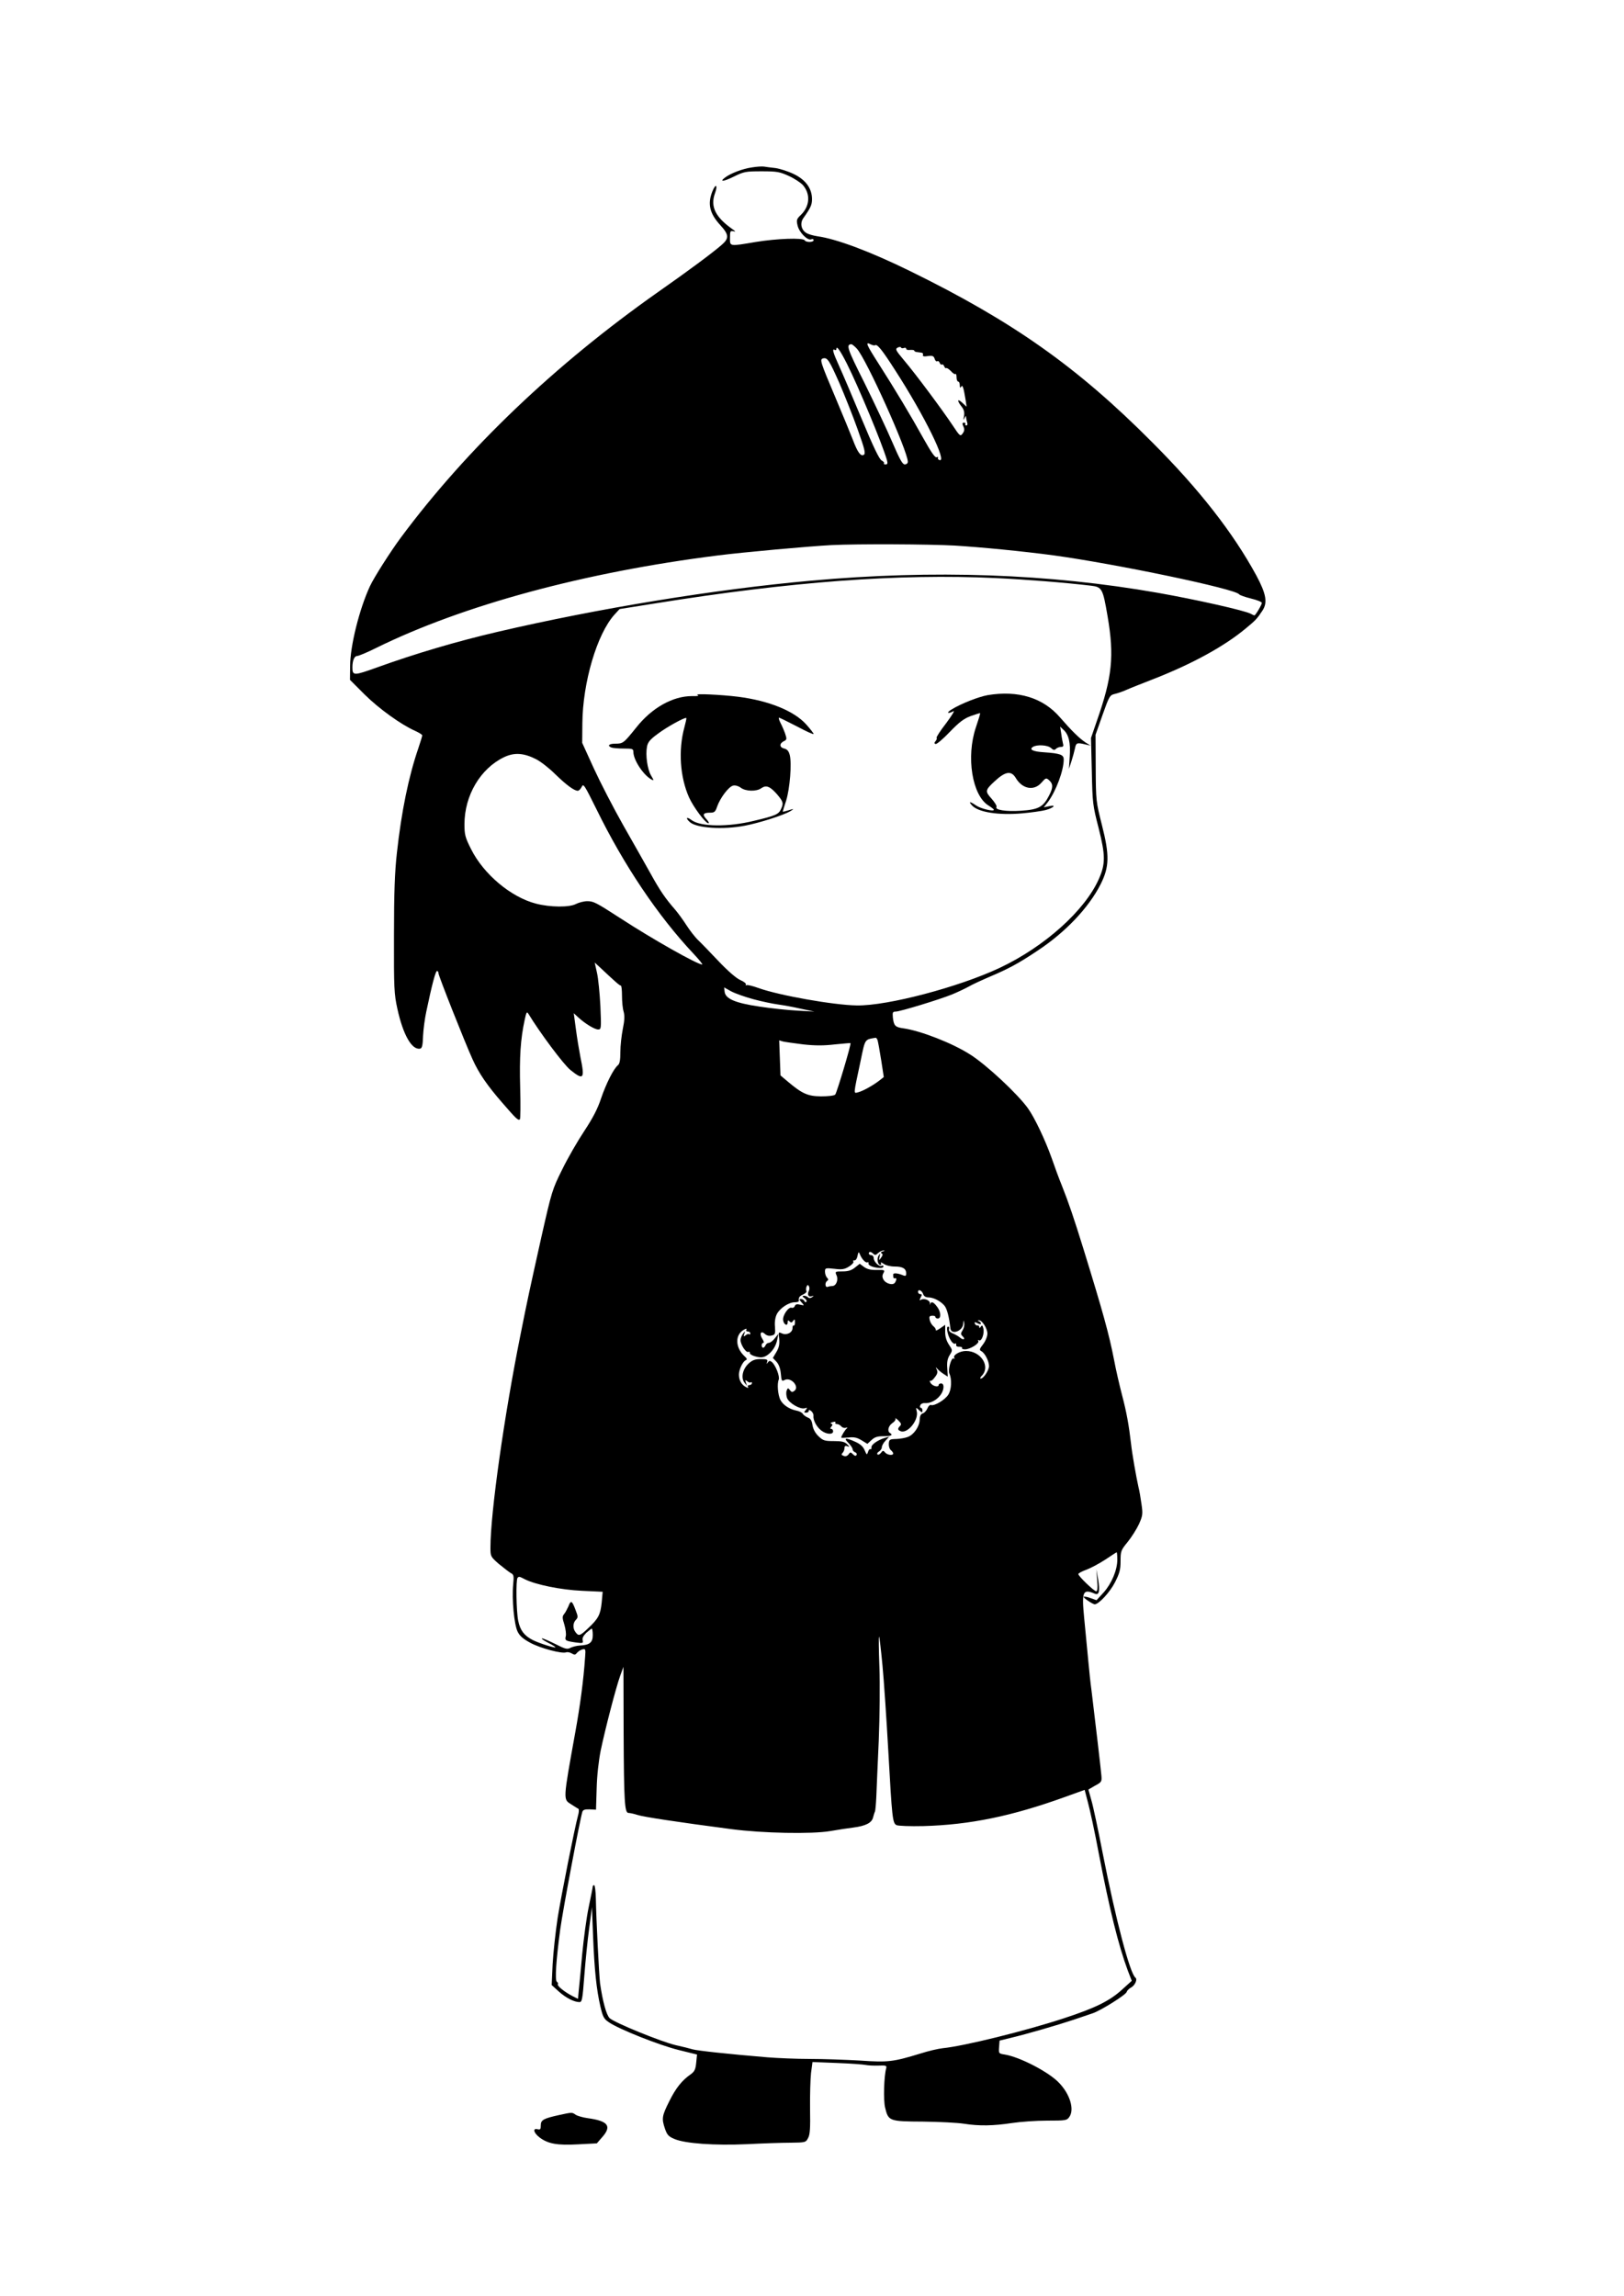 <?xml version="1.0" standalone="no"?>
<!DOCTYPE svg PUBLIC "-//W3C//DTD SVG 20010904//EN"
 "http://www.w3.org/TR/2001/REC-SVG-20010904/DTD/svg10.dtd">
<svg version="1.0" xmlns="http://www.w3.org/2000/svg"
 width="1000pt" height="1414pt" viewBox="0 0 1000 1414"
 preserveAspectRatio="xMidYMid meet">
<g transform="translate(0,1414) scale(0.1,-0.1)"
fill="#000000" stroke="none">
<path d="M4630 13109 c-57 -8 -130 -36 -165 -62 -38 -29 -10 -26 55 6 61 30
72 32 170 32 95 0 111 -3 168 -29 35 -16 74 -42 87 -57 47 -56 41 -130 -14
-183 -25 -24 -28 -31 -20 -64 9 -42 61 -95 84 -86 8 4 15 1 15 -5 0 -14 -47
-15 -55 -1 -10 17 -172 11 -300 -10 -167 -28 -160 -29 -160 26 0 40 2 44 20
40 17 -4 16 -2 -4 12 -105 74 -138 139 -109 220 20 54 5 65 -16 12 -30 -76
-16 -135 48 -205 55 -60 57 -82 10 -123 -59 -51 -200 -156 -394 -292 -632
-445 -1176 -964 -1582 -1511 -63 -85 -165 -245 -190 -299 -65 -140 -122 -368
-122 -491 l-1 -86 90 -90 c89 -88 225 -186 311 -224 24 -11 44 -23 44 -28 0
-4 -11 -41 -25 -82 -58 -169 -103 -385 -131 -641 -13 -115 -18 -242 -18 -508
-1 -329 1 -362 21 -453 35 -160 89 -255 140 -245 12 2 16 20 18 78 2 41 11
109 20 150 35 167 57 250 66 250 5 0 9 -6 9 -14 0 -15 161 -422 209 -528 39
-87 90 -162 187 -273 83 -96 94 -106 105 -99 4 2 5 91 2 197 -5 187 2 298 28
417 10 47 13 52 23 36 69 -114 217 -313 259 -346 81 -65 89 -55 61 80 -8 41
-21 119 -28 173 l-13 97 26 -24 c42 -39 102 -76 124 -76 19 0 20 4 14 143 -4
78 -13 171 -21 206 l-14 63 37 -34 c84 -79 116 -108 124 -108 4 0 7 -28 7 -63
0 -34 4 -78 10 -97 7 -25 6 -54 -5 -107 -8 -40 -15 -103 -15 -141 0 -50 -4
-73 -15 -82 -27 -22 -73 -114 -104 -205 -21 -64 -51 -121 -103 -200 -40 -60
-102 -167 -136 -237 -61 -122 -65 -136 -127 -410 -77 -346 -86 -387 -130 -608
-101 -502 -185 -1098 -185 -1311 0 -54 1 -56 51 -100 29 -24 62 -49 73 -56 20
-10 21 -17 16 -71 -9 -92 6 -246 27 -290 13 -27 34 -45 78 -69 63 -34 195 -69
221 -59 8 3 24 0 35 -7 17 -10 22 -9 32 4 7 8 21 18 33 21 19 5 21 2 17 -46
-10 -145 -31 -301 -60 -461 -77 -427 -76 -415 -26 -447 20 -13 40 -25 45 -28
4 -3 3 -22 -3 -42 -21 -78 -101 -480 -125 -628 -13 -85 -27 -214 -31 -285 l-6
-130 43 -39 c43 -39 95 -66 128 -66 16 0 19 16 30 162 7 90 20 222 30 293 l17
130 7 -180 c8 -206 21 -329 45 -432 15 -64 21 -76 52 -97 62 -43 312 -142 430
-171 l113 -28 -5 -50 c-4 -41 -10 -54 -33 -71 -55 -38 -93 -86 -133 -167 -45
-90 -48 -106 -26 -170 13 -37 22 -47 58 -62 65 -28 247 -41 447 -32 96 5 217
9 268 9 92 1 94 2 108 29 12 21 14 62 12 180 -1 84 2 183 6 220 l9 68 151 -6
c83 -3 162 -9 176 -12 14 -3 49 -5 78 -4 48 2 53 0 49 -16 -14 -48 -18 -197
-7 -242 20 -84 25 -86 234 -87 99 -1 213 -7 251 -13 95 -15 182 -13 295 4 52
8 150 15 217 15 119 0 123 1 139 25 30 46 2 139 -65 208 -62 66 -241 159 -334
174 -37 6 -38 6 -35 46 l3 40 70 17 c104 25 289 79 385 111 47 16 100 34 118
40 49 16 207 115 210 132 2 8 14 20 27 27 24 13 40 50 27 60 -34 24 -122 359
-202 767 -28 144 -59 291 -70 327 l-18 65 41 24 c40 21 42 25 39 62 -3 36 -38
338 -61 525 -6 41 -15 129 -21 195 -6 66 -17 179 -24 250 -16 164 -9 182 66
150 26 -11 32 17 20 88 l-11 62 5 -67 c4 -46 2 -68 -6 -68 -13 0 -110 93 -110
106 0 5 22 17 50 27 27 10 79 38 116 62 37 25 68 45 70 45 2 0 4 -20 4 -45 0
-64 -35 -147 -84 -202 l-44 -48 -37 13 c-20 8 -39 11 -42 8 -5 -5 55 -46 68
-46 25 0 93 74 124 134 29 57 35 79 35 132 0 61 2 67 44 118 24 30 55 79 69
109 23 52 25 62 16 123 -5 36 -13 85 -19 107 -14 63 -39 205 -45 262 -14 120
-28 197 -55 300 -16 61 -39 160 -50 220 -31 159 -68 293 -189 685 -58 187 -90
282 -133 390 -17 41 -45 118 -63 170 -39 109 -103 245 -145 304 -62 87 -254
267 -355 331 -108 70 -306 147 -412 162 -51 7 -59 16 -65 66 -3 32 -1 37 17
37 27 0 272 75 348 106 34 14 80 36 102 48 22 13 81 40 130 61 118 50 180 84
295 161 171 113 314 264 387 408 54 107 56 178 8 366 -36 142 -37 149 -38 350
l-1 205 43 122 c41 116 45 122 74 129 18 4 50 15 72 25 22 10 101 41 175 70
234 92 429 199 560 308 62 51 71 61 104 111 32 49 23 102 -38 216 -142 261
-349 528 -641 820 -461 464 -858 744 -1490 1054 -242 119 -454 199 -572 215
-26 4 -58 13 -69 21 -31 19 -39 61 -17 91 45 64 53 81 53 117 0 65 -39 119
-112 154 -35 17 -85 33 -113 37 -27 3 -59 7 -70 9 -11 2 -45 0 -75 -5z m759
-1095 c13 8 43 -29 123 -154 182 -282 325 -574 272 -553 -8 3 -11 9 -8 14 3 5
-1 6 -9 3 -10 -3 -34 32 -82 118 -77 139 -175 302 -276 460 -73 114 -83 136
-49 118 11 -6 24 -9 29 -6z m-113 -21 c58 -63 314 -631 314 -697 0 -9 -8 -16
-19 -16 -14 0 -31 31 -77 138 -32 75 -109 238 -170 362 -108 215 -116 239 -81
240 4 0 19 -12 33 -27z m290 4 c8 3 14 1 14 -5 0 -6 11 -9 25 -7 14 1 25 -1
25 -5 0 -4 7 -7 15 -8 8 -1 21 -3 29 -4 8 -1 12 -7 9 -14 -3 -8 6 -11 30 -7
29 4 36 1 42 -16 3 -12 11 -19 16 -16 5 4 12 -1 15 -9 3 -9 10 -14 14 -11 4 3
11 -2 14 -11 4 -9 9 -14 12 -11 3 3 16 -5 29 -18 12 -14 25 -22 28 -18 4 3 7
-6 7 -20 0 -15 5 -27 10 -27 6 0 10 -10 10 -22 0 -17 3 -19 9 -9 8 13 14 -3
28 -89 l5 -35 -26 24 c-31 29 -35 15 -5 -23 15 -19 19 -35 15 -59 -5 -24 -4
-27 3 -12 8 16 10 17 10 3 1 -9 4 -23 7 -32 3 -9 1 -16 -6 -16 -6 0 -9 4 -6 8
3 5 -1 9 -8 9 -11 0 -12 -6 -4 -23 8 -17 7 -28 -4 -43 -14 -20 -17 -19 -63 51
-62 93 -226 314 -299 400 -50 60 -55 68 -39 77 10 5 19 6 21 1 2 -5 10 -6 18
-3z m-351 -97 c73 -146 215 -487 246 -592 6 -22 4 -28 -8 -28 -9 0 -13 3 -10
7 4 3 -3 11 -14 17 -15 8 -51 83 -123 256 -56 135 -119 282 -139 326 -38 83
-45 110 -27 99 6 -3 10 -1 10 5 0 25 23 -7 65 -90z m-46 -120 c32 -75 83 -202
112 -284 44 -123 50 -149 38 -157 -19 -11 -38 14 -68 94 -13 34 -61 150 -106
257 -95 225 -99 237 -76 243 26 6 37 -11 100 -153z m711 -1000 c163 -10 419
-35 606 -60 387 -53 1123 -207 1144 -240 3 -5 36 -17 73 -26 37 -9 67 -21 67
-27 0 -11 -39 -77 -46 -77 -2 0 -12 4 -22 10 -37 20 -334 87 -572 129 -671
118 -1383 143 -2135 75 -593 -53 -1313 -171 -1930 -315 -253 -59 -507 -134
-745 -220 -142 -51 -150 -51 -150 1 0 42 12 70 29 70 9 0 62 22 118 50 534
263 1283 466 2101 569 156 20 566 57 702 64 158 8 600 6 760 -3z m250 -200
c190 -9 429 -28 588 -47 68 -8 73 -18 102 -188 42 -245 29 -374 -66 -645 l-36
-105 5 -205 c4 -196 6 -211 42 -350 42 -167 43 -220 1 -314 -86 -194 -335
-417 -611 -547 -251 -118 -690 -234 -879 -231 -143 2 -480 62 -605 107 -36 13
-69 21 -74 18 -6 -3 -7 -2 -4 4 3 5 -12 18 -34 27 -25 11 -77 56 -133 115 -50
53 -107 112 -127 131 -20 19 -52 61 -72 92 -20 31 -51 74 -69 95 -62 71 -94
118 -152 223 -32 58 -108 191 -168 297 -60 106 -141 263 -181 350 l-72 158 1
120 c2 252 90 550 197 669 l32 35 220 35 c834 134 1500 184 2095 156z m-2830
-1115 c28 -14 81 -55 118 -92 69 -67 117 -103 140 -103 7 0 17 11 24 24 10 23
16 13 90 -136 169 -346 380 -659 597 -890 35 -37 60 -68 55 -68 -30 0 -306
156 -504 285 -150 97 -165 105 -204 105 -20 0 -51 -8 -69 -17 -41 -22 -159
-21 -247 2 -154 40 -322 181 -399 335 -37 73 -41 90 -41 154 0 177 98 343 244
413 63 30 121 26 196 -12z m1340 -1479 c52 -14 120 -28 150 -32 30 -4 93 -15
140 -26 l85 -18 -105 6 c-58 3 -163 14 -234 25 -149 22 -209 48 -214 91 l-3
27 43 -24 c24 -13 86 -35 138 -49z m764 -253 c3 -10 13 -65 22 -122 l16 -104
-24 -19 c-39 -31 -102 -66 -131 -74 -33 -8 -34 -26 12 191 29 140 24 132 93
144 4 0 9 -7 12 -16z m-458 -25 c73 -8 127 -8 195 0 52 5 95 9 96 8 6 -5 -85
-308 -94 -317 -7 -7 -44 -11 -88 -11 -83 1 -117 17 -210 96 l-39 33 -4 108 -4
108 23 -7 c13 -3 69 -11 125 -18z m490 -1275 c-12 -3 -15 -7 -7 -12 8 -5 7
-12 -4 -27 -13 -18 -14 -18 -9 6 5 22 4 23 -6 7 -12 -19 -5 -57 11 -57 6 0 7
5 3 12 -4 6 3 4 17 -5 13 -10 43 -17 69 -17 49 0 70 -13 70 -43 0 -14 -4 -17
-17 -12 -35 15 -63 17 -63 6 0 -21 2 -26 11 -23 11 3 11 -9 0 -27 -12 -19 -57
-7 -71 19 -8 14 -8 26 0 40 10 18 7 20 -40 19 -37 -1 -59 4 -79 18 l-27 20
-29 -23 c-22 -18 -43 -24 -77 -24 -46 0 -47 -1 -37 -24 13 -27 -2 -66 -26 -66
-7 0 -20 -2 -28 -5 -16 -7 -20 26 -3 37 8 5 7 11 -2 20 -6 6 -12 23 -12 36 0
23 2 24 58 18 47 -6 63 -3 90 14 18 11 30 25 27 30 -4 6 -1 9 6 8 7 -2 16 10
19 27 6 27 8 28 15 10 12 -30 36 -55 47 -49 4 3 7 0 6 -7 -3 -13 31 -26 70
-28 12 -1 22 4 22 10 0 5 -5 7 -11 4 -14 -9 -49 24 -49 47 0 10 -7 18 -15 18
-8 0 -15 5 -15 10 0 14 13 13 28 -2 10 -9 16 -8 29 5 10 9 24 16 33 16 10 -1
9 -3 -4 -6z m-455 -242 c-12 -23 -3 -41 17 -34 14 4 15 3 2 -6 -9 -6 -18 -7
-24 -1 -6 6 -17 10 -25 10 -13 -1 -12 -4 3 -15 11 -8 16 -18 11 -22 -4 -5 -10
-2 -12 5 -3 6 -12 12 -20 12 -14 0 -13 -3 3 -21 18 -20 18 -20 -9 -14 -19 5
-28 3 -33 -8 -3 -9 -11 -13 -19 -11 -19 8 -56 -46 -53 -75 3 -28 28 -42 28
-15 0 14 3 15 12 6 9 -9 14 -8 22 4 9 12 11 10 11 -10 0 -13 -3 -22 -7 -19 -5
2 -8 -5 -8 -16 0 -28 -36 -46 -65 -33 -22 10 -22 9 -17 -33 3 -34 -1 -53 -17
-81 l-22 -37 22 -23 c14 -15 24 -41 27 -73 4 -46 6 -49 23 -40 39 21 95 -42
60 -67 -12 -9 -18 -8 -27 5 -12 15 -13 14 -20 -3 -4 -10 -3 -30 2 -45 11 -31
80 -72 109 -64 17 5 18 4 6 -11 -12 -14 -11 -16 3 -16 9 0 16 5 16 11 0 8 5 7
15 -1 9 -7 15 -20 14 -29 -3 -26 18 -67 47 -90 31 -25 74 -28 74 -6 0 8 -5 15
-11 15 -8 0 -8 4 0 14 9 11 9 15 -1 18 -7 3 -3 7 10 10 12 4 20 2 16 -3 -3 -5
1 -9 9 -9 8 0 20 -6 27 -14 6 -8 19 -12 28 -9 11 3 13 2 6 -4 -10 -8 -34 -47
-34 -56 0 -3 20 -2 44 0 35 4 53 0 81 -17 l36 -22 25 23 c20 19 37 24 75 24
47 0 60 7 39 20 -18 11 -10 44 15 61 14 9 22 21 19 28 -4 6 4 1 17 -11 18 -18
21 -25 11 -35 -16 -16 -15 -25 4 -32 43 -17 112 69 99 122 -6 26 -6 26 14 8
19 -17 21 -17 21 -3 0 10 -4 17 -10 17 -5 0 -7 7 -3 16 3 8 15 14 27 13 32 -3
71 16 95 47 25 31 28 74 6 74 -8 0 -15 -4 -15 -9 0 -17 -37 -8 -50 12 -6 11
-7 17 -2 13 5 -3 18 7 29 23 16 20 18 32 11 47 -8 16 -7 17 4 4 7 -8 25 -23
39 -32 l25 -16 -3 51 c-3 38 1 60 15 82 18 29 18 30 -5 64 -15 23 -23 48 -23
78 l0 44 -30 -21 c-17 -12 -29 -17 -28 -12 2 6 -5 17 -14 24 -9 7 -20 24 -23
38 -5 21 -2 26 14 27 12 1 21 -2 21 -8 0 -5 7 -9 15 -9 22 0 19 43 -6 74 -22
29 -35 33 -42 14 -2 -7 -3 -5 -1 5 2 19 -36 34 -56 22 -9 -6 -9 -2 -1 14 9 17
9 21 -2 21 -8 0 -14 6 -14 14 0 20 25 8 32 -15 4 -12 16 -19 31 -19 31 0 73
-21 98 -49 17 -18 31 -74 38 -141 4 -44 77 -18 79 28 2 24 2 25 6 4 3 -13 -2
-33 -10 -45 -12 -19 -12 -24 0 -36 20 -18 7 -27 -14 -10 -10 9 -31 21 -46 27
-19 8 -27 18 -23 27 3 8 0 15 -6 15 -14 0 -3 -56 18 -87 8 -13 19 -21 25 -18
5 4 8 1 7 -7 -2 -8 6 -13 19 -12 12 0 20 -3 17 -8 -3 -4 5 -8 18 -8 32 0 91
37 82 52 -4 7 -3 8 4 4 16 -10 35 42 27 73 -5 20 -8 22 -16 10 -6 -9 -9 -10
-9 -2 0 7 -5 12 -11 10 -6 -1 -14 4 -16 11 -4 11 -1 12 16 3 12 -7 21 -8 21
-2 0 5 -6 12 -12 14 -9 4 -9 6 -1 6 20 2 53 -50 53 -82 0 -17 -11 -45 -26 -65
-24 -31 -25 -36 -10 -44 21 -12 46 -61 46 -91 0 -26 -34 -77 -51 -77 -6 0 -3
7 5 16 58 57 -3 154 -96 154 -38 0 -82 -26 -72 -42 4 -7 2 -8 -4 -4 -14 8 -36
-69 -26 -93 16 -36 13 -98 -6 -129 -20 -33 -86 -72 -107 -65 -7 3 -17 -7 -22
-20 -6 -14 -18 -28 -28 -31 -13 -4 -19 -16 -20 -40 -1 -40 -35 -91 -72 -105
-14 -6 -46 -12 -71 -13 -42 -1 -45 -3 -47 -29 -1 -15 4 -33 12 -39 8 -7 15
-16 15 -21 0 -15 -37 -10 -50 6 -11 13 -14 13 -25 -2 -8 -10 -17 -14 -22 -10
-4 5 0 13 10 18 9 6 17 17 17 26 0 9 10 28 23 41 l22 24 -25 -7 c-44 -13 -85
-41 -84 -58 1 -9 -2 -15 -6 -12 -5 3 -12 -5 -15 -17 -7 -20 -8 -19 -21 11 -9
22 -27 38 -56 51 -61 28 -76 25 -44 -6 14 -15 26 -32 26 -39 0 -7 7 -16 16
-19 8 -3 12 -11 8 -17 -4 -7 -11 -6 -22 5 -14 14 -17 14 -27 -1 -8 -10 -19
-14 -30 -9 -14 5 -16 9 -7 18 7 7 12 20 12 30 0 12 5 16 18 11 15 -5 15 -4 -2
13 -15 15 -34 19 -82 19 -56 0 -66 3 -94 30 -19 18 -33 43 -37 68 -4 28 -12
41 -29 47 -12 5 -26 15 -31 23 -4 8 -23 17 -40 20 -43 9 -81 34 -98 66 -15 31
-21 98 -10 124 8 20 -19 89 -42 109 -11 9 -17 9 -25 -3 -8 -11 -9 -11 -4 4 5
14 -1 17 -39 17 -35 0 -52 -6 -75 -27 -37 -34 -49 -88 -26 -118 l16 -20 -7 20
c-6 17 -4 18 9 8 8 -7 18 -10 21 -6 4 3 7 1 7 -5 0 -7 -7 -12 -16 -12 -8 0
-12 -5 -8 -11 4 -8 0 -8 -15 0 -26 14 -41 42 -41 76 0 30 24 81 42 88 10 4 8
11 -7 24 -59 55 -60 133 -4 164 15 8 19 8 15 0 -4 -6 0 -11 8 -11 9 0 16 -5
16 -12 0 -6 -3 -8 -7 -5 -3 4 -13 1 -21 -6 -13 -10 -15 -9 -9 8 7 20 7 20 -8
1 -8 -11 -15 -28 -15 -39 0 -28 33 -78 47 -73 7 3 12 0 10 -6 -1 -7 15 -17 36
-22 30 -8 45 -7 65 4 34 20 60 58 68 100 l7 35 -22 -27 c-12 -16 -29 -28 -37
-28 -8 0 -17 -7 -20 -15 -4 -8 -10 -15 -15 -15 -5 0 -9 7 -9 15 0 8 5 15 10
15 6 0 3 11 -6 25 -20 31 -9 53 16 30 11 -10 26 -14 41 -10 22 5 24 10 21 54
-3 31 2 60 12 79 19 36 73 72 110 72 14 0 25 3 25 8 -3 20 3 30 27 40 14 7 23
16 20 21 -4 5 -3 17 0 26 5 13 9 14 15 4 4 -7 4 -20 0 -28z m-1749 -1777 c65
-33 221 -65 351 -71 l128 -6 -6 -66 c-8 -75 -20 -99 -83 -158 -50 -48 -59 -51
-78 -25 -18 23 -17 57 2 76 14 15 14 20 -2 61 -22 59 -29 62 -44 22 -8 -17
-19 -39 -27 -48 -11 -13 -11 -24 2 -64 8 -27 12 -59 9 -71 -7 -27 -2 -30 60
-39 45 -6 48 -5 44 13 -4 13 4 28 22 46 16 14 31 26 34 26 3 0 6 -18 6 -40 0
-45 -19 -61 -79 -64 -20 -1 -46 -8 -58 -14 -20 -11 -32 -8 -93 23 -38 19 -75
35 -82 35 -7 -1 8 -12 35 -26 26 -13 47 -26 47 -29 0 -7 -103 26 -140 45 -52
27 -77 59 -89 118 -12 57 -15 254 -4 265 9 9 10 9 45 -9z m2202 -531 c9 -95
25 -334 36 -530 23 -412 26 -440 50 -453 10 -5 84 -8 166 -6 287 8 544 61 871
179 l122 44 21 -81 c12 -44 42 -182 65 -306 67 -350 122 -571 180 -727 l24
-62 -62 -56 c-75 -68 -164 -112 -357 -175 -234 -77 -614 -171 -745 -184 -28
-3 -88 -17 -135 -32 -170 -52 -200 -56 -375 -44 -88 5 -227 10 -310 10 -82 0
-199 5 -260 10 -242 20 -432 41 -460 49 -16 5 -64 17 -105 26 -89 21 -376 138
-406 166 -20 19 -43 103 -59 214 -6 46 -24 398 -26 523 -1 45 -6 82 -10 82 -5
0 -9 -3 -9 -7 0 -5 -11 -62 -25 -128 -14 -66 -31 -196 -40 -290 -8 -93 -18
-194 -21 -222 l-5 -53 -32 16 c-49 25 -98 64 -92 74 3 5 0 12 -6 15 -13 9 -5
132 21 325 16 117 121 675 136 722 4 12 15 16 45 15 l39 -2 4 130 c2 80 12
170 25 235 28 134 94 388 120 460 l20 55 1 -400 c2 -431 6 -500 30 -500 8 0
33 -5 54 -12 35 -12 245 -44 581 -88 190 -25 492 -31 606 -12 52 9 117 19 144
22 76 10 113 29 121 62 4 15 9 32 12 37 2 5 6 45 8 90 2 44 8 200 15 346 6
153 8 345 4 455 -4 105 -5 188 -2 185 3 -3 12 -83 21 -177z"/>
<path d="M4295 9860 c13 -5 1 -8 -35 -7 -117 0 -246 -72 -341 -192 -79 -98
-82 -101 -131 -101 -39 0 -51 -13 -22 -24 9 -3 42 -6 75 -6 53 0 59 -2 59 -20
0 -50 61 -143 112 -171 15 -8 15 -5 -3 25 -23 39 -35 126 -25 178 5 27 19 44
64 77 56 43 171 106 178 99 2 -2 -4 -28 -12 -58 -38 -139 -27 -306 29 -431 27
-60 101 -159 119 -159 6 0 1 11 -12 25 -27 29 -21 40 22 40 27 0 33 5 44 38
19 54 72 124 99 129 13 3 33 -3 46 -13 30 -23 97 -25 127 -3 30 21 54 11 97
-38 38 -45 41 -55 24 -91 -14 -32 -35 -41 -166 -72 -158 -39 -329 -37 -384 4
-32 24 -40 14 -11 -12 41 -37 204 -48 339 -22 88 17 234 63 279 89 28 17 25
17 -23 2 -13 -4 -23 -6 -23 -4 0 2 9 32 21 68 23 75 35 229 22 280 -6 24 -16
36 -34 40 -30 7 -31 31 -3 45 19 9 20 13 9 46 -7 20 -20 50 -29 67 -9 18 -13
32 -9 32 5 0 54 -25 111 -54 56 -30 102 -51 102 -46 0 4 -21 31 -46 59 -75 83
-230 146 -419 170 -104 13 -276 21 -250 11z"/>
<path d="M6082 9859 c-56 -10 -164 -52 -222 -88 -35 -21 -26 -30 11 -11 10 6
-10 -27 -45 -74 -36 -46 -62 -87 -59 -90 3 -3 1 -12 -6 -20 -9 -11 -9 -15 0
-18 7 -2 46 31 87 74 58 60 86 82 129 98 31 11 57 19 58 18 2 -2 -10 -41 -26
-88 -61 -181 -23 -419 78 -481 18 -11 33 -23 33 -26 0 -13 -81 7 -109 26 -37
26 -50 27 -26 1 38 -42 161 -62 310 -49 55 5 119 14 143 20 51 14 70 35 22 24
l-33 -7 26 33 c50 68 97 194 97 262 0 29 -21 37 -120 44 -69 4 -95 17 -70 33
25 16 92 12 112 -7 14 -13 21 -14 30 -5 7 7 20 12 31 12 13 0 17 5 13 18 -2 9
-8 37 -11 62 l-7 45 20 -19 c33 -29 45 -80 39 -165 l-5 -76 15 45 c8 25 18 61
22 80 7 36 12 38 66 25 l30 -7 -30 19 c-38 25 -85 71 -158 155 -104 121 -258
168 -445 137z m172 -509 c40 -69 112 -83 158 -31 28 32 30 32 49 15 24 -22 24
-45 -1 -93 -36 -71 -65 -87 -173 -94 -95 -6 -163 5 -151 24 3 6 -11 28 -30 50
-41 45 -40 53 16 105 67 63 104 70 132 24z"/>
<path d="M3445 1115 c-100 -22 -115 -31 -115 -64 0 -24 -3 -28 -20 -24 -32 8
-24 -23 13 -51 52 -39 108 -49 237 -42 l115 6 32 37 c62 69 38 101 -87 118
-30 4 -64 14 -75 21 -23 16 -21 16 -100 -1z"/>
</g>
</svg>
